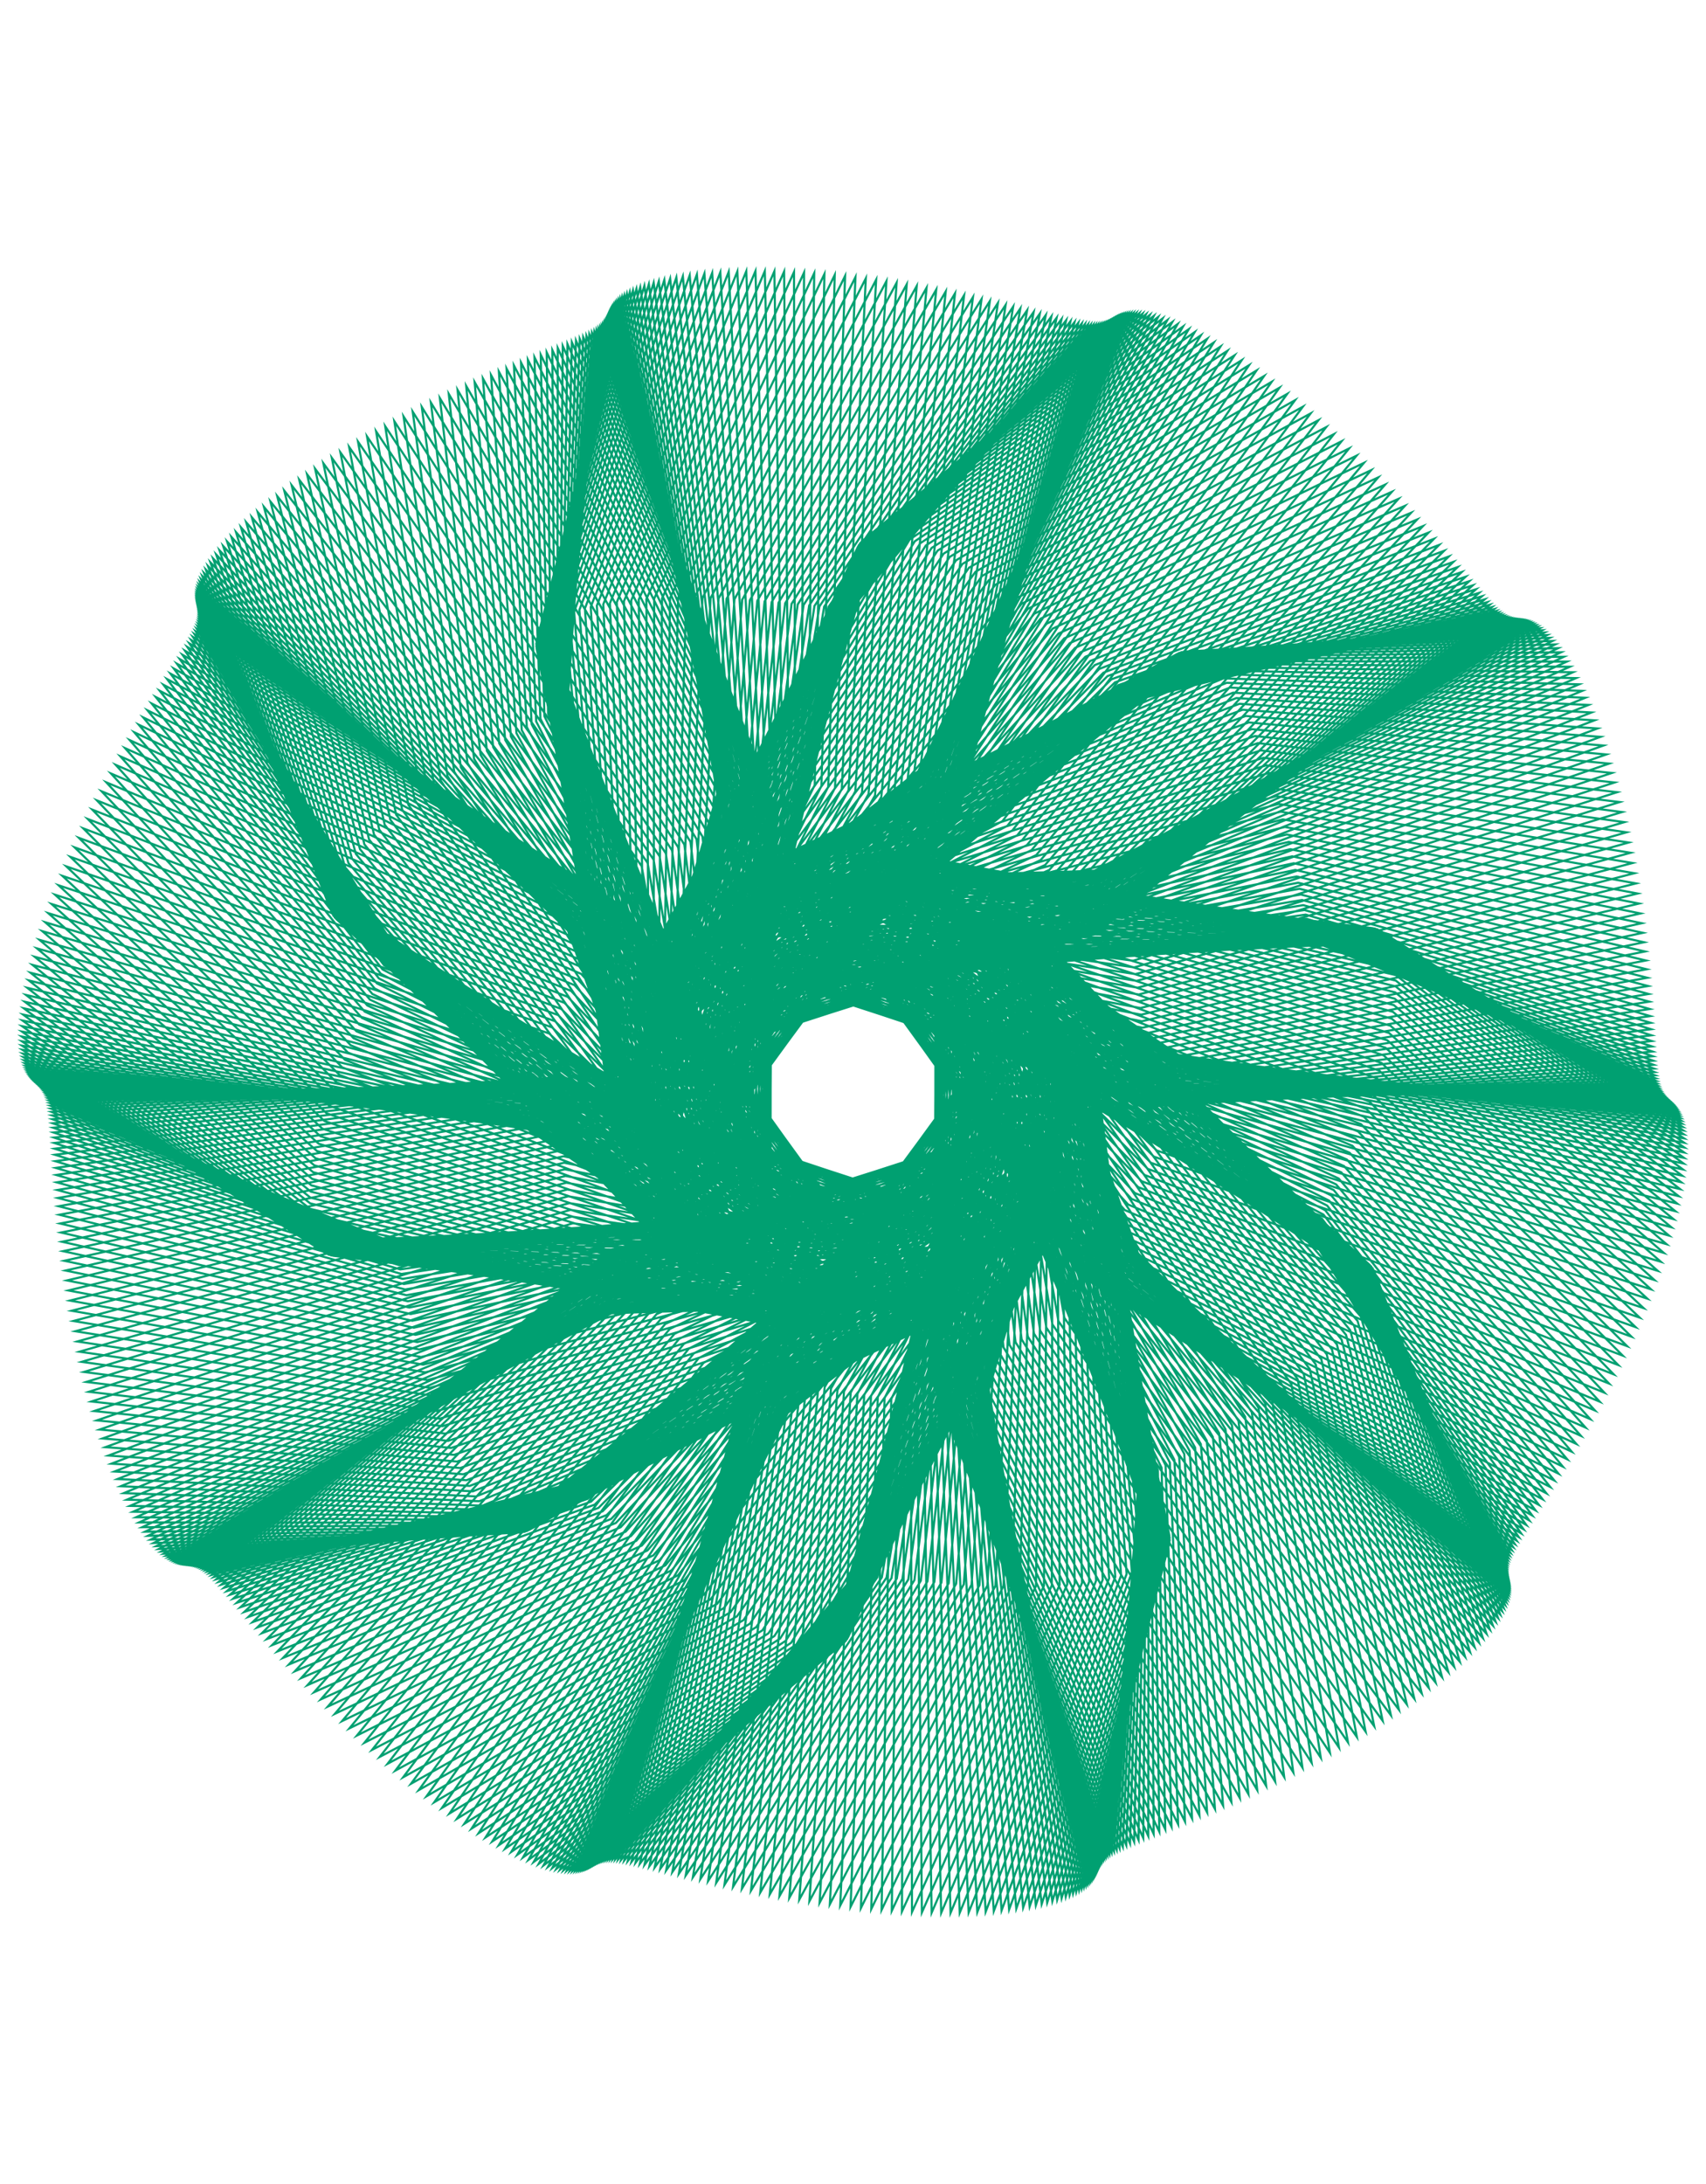 <svg version="1.1" xmlns="http://www.w3.org/2000/svg" xmlns:xlink="http://www.w3.org/1999/xlink" width="800" height="1024" viewBox="0 0 800 1024"><g><path fill="none" paint-order="fill stroke markers" d=" M 483.06 504.167 L 474.396 743.705 L 398.853 894.061 L 408.431 654.628 L 485.199 504.137 L 478.206 743.726 L 403.713 894.601 L 411.617 655.102 L 487.33 504.074 L 482.007 743.701 L 408.565 895.088 L 414.792 655.534 L 489.443 503.976 L 485.787 743.629 L 413.397 895.519 L 417.944 655.922 L 491.527 503.841 L 489.535 743.507 L 418.198 895.893 L 421.062 656.264 L 493.57 503.667 L 493.24 743.335 L 422.957 896.208 L 424.135 656.559 L 495.563 503.453 L 496.892 743.11 L 427.663 896.464 L 427.153 656.805 L 497.494 503.197 L 500.48 742.832 L 432.306 896.659 L 430.105 657.002 L 499.353 502.899 L 503.993 742.501 L 436.875 896.792 L 432.981 657.149 L 501.131 502.56 L 507.422 742.115 L 441.36 896.864 L 435.771 657.247 L 502.817 502.178 L 510.757 741.676 L 445.753 896.875 L 438.466 657.295 L 504.403 501.754 L 513.989 741.184 L 450.044 896.825 L 441.057 657.294 L 505.88 501.289 L 517.109 740.639 L 454.224 896.715 L 443.536 657.246 L 507.239 500.785 L 520.109 740.043 L 458.285 896.547 L 445.895 657.151 L 508.473 500.241 L 522.982 739.396 L 462.22 896.321 L 448.127 657.01 L 509.575 499.661 L 525.72 738.702 L 466.022 896.04 L 450.225 656.826 L 510.539 499.045 L 528.318 737.961 L 469.684 895.705 L 452.183 656.601 L 511.358 498.396 L 530.769 737.176 L 473.202 895.32 L 453.996 656.338 L 512.029 497.717 L 533.069 736.349 L 476.571 894.885 L 455.66 656.037 L 512.546 497.01 L 535.214 735.484 L 479.786 894.405 L 457.17 655.703 L 512.907 496.278 L 537.201 734.582 L 482.845 893.881 L 458.524 655.339 L 513.107 495.523 L 539.026 733.648 L 485.744 893.318 L 459.719 654.946 L 513.147 494.749 L 540.688 732.683 L 488.483 892.718 L 460.755 654.53 L 513.024 493.96 L 542.185 731.692 L 491.06 892.084 L 461.631 654.092 L 512.738 493.158 L 543.519 730.678 L 493.475 891.419 L 462.346 653.636 L 512.289 492.347 L 544.689 729.644 L 495.73 890.728 L 462.903 653.166 L 511.68 491.53 L 545.697 728.593 L 497.825 890.014 L 463.302 652.685 L 510.911 490.711 L 546.544 727.529 L 499.763 889.28 L 463.546 652.197 L 509.987 489.893 L 547.235 726.456 L 501.548 888.529 L 463.64 651.704 L 508.91 489.08 L 547.773 725.377 L 503.182 887.764 L 463.587 651.21 L 507.685 488.275 L 548.162 724.295 L 504.672 886.99 L 463.392 650.719 L 506.318 487.48 L 548.408 723.214 L 506.022 886.209 L 463.061 650.233 L 504.813 486.7 L 548.517 722.135 L 507.238 885.425 L 462.599 649.756 L 503.179 485.937 L 548.495 721.063 L 508.327 884.639 L 462.016 649.29 L 501.422 485.194 L 548.35 720 L 509.297 883.855 L 461.317 648.837 L 499.55 484.473 L 548.09 718.949 L 510.156 883.075 L 460.511 648.401 L 497.571 483.777 L 547.722 717.911 L 510.912 882.301 L 459.607 647.983 L 495.494 483.107 L 547.257 716.89 L 511.575 881.536 L 458.614 647.585 L 493.329 482.467 L 546.704 715.886 L 512.153 880.781 L 457.542 647.209 L 491.086 481.856 L 546.072 714.901 L 512.656 880.037 L 456.401 646.857 L 488.775 481.278 L 545.372 713.937 L 513.096 879.307 L 455.201 646.529 L 486.406 480.732 L 544.614 712.994 L 513.483 878.589 L 453.953 646.225 L 483.99 480.219 L 543.81 712.073 L 513.827 877.886 L 452.669 645.948 L 481.539 479.74 L 542.969 711.175 L 514.139 877.198 L 451.358 645.696 L 479.063 479.295 L 542.104 710.3 L 514.431 876.524 L 450.033 645.47 L 476.574 478.884 L 541.226 709.447 L 514.713 875.864 L 448.705 645.269 L 474.084 478.505 L 540.345 708.616 L 514.998 875.217 L 447.384 645.093 L 471.603 478.159 L 539.473 707.805 L 515.295 874.583 L 446.083 644.94 L 469.142 477.845 L 538.622 707.014 L 515.617 873.96 L 444.812 644.809 L 466.714 477.56 L 537.802 706.241 L 515.974 873.347 L 443.583 644.698 L 464.328 477.303 L 537.024 705.485 L 516.377 872.741 L 442.405 644.606 L 461.996 477.072 L 536.299 704.743 L 516.836 872.141 L 441.29 644.529 L 459.728 476.865 L 535.637 704.013 L 517.361 871.545 L 440.247 644.467 L 457.534 476.679 L 535.047 703.293 L 517.962 870.948 L 439.286 644.415 L 455.424 476.511 L 534.539 702.579 L 518.648 870.35 L 438.417 644.372 L 453.406 476.359 L 534.122 701.869 L 519.428 869.747 L 437.647 644.334 L 451.489 476.22 L 533.804 701.16 L 520.31 869.135 L 436.985 644.297 L 449.682 476.089 L 533.594 700.448 L 521.302 868.511 L 436.439 644.259 L 447.991 475.965 L 533.498 699.73 L 522.411 867.873 L 436.016 644.216 L 446.424 475.842 L 533.524 699.002 L 523.643 867.215 L 435.721 644.163 L 444.987 475.718 L 533.676 698.26 L 525.004 866.535 L 435.562 644.098 L 443.686 475.588 L 533.961 697.502 L 526.499 865.828 L 435.541 644.017 L 442.525 475.449 L 534.383 696.722 L 528.132 865.091 L 435.665 643.915 L 441.508 475.298 L 534.945 695.918 L 529.907 864.321 L 435.935 643.79 L 440.638 475.129 L 535.651 695.086 L 531.827 863.513 L 436.355 643.637 L 439.918 474.941 L 536.503 694.222 L 533.893 862.664 L 436.926 643.453 L 439.35 474.728 L 537.502 693.322 L 536.106 861.771 L 437.65 643.234 L 438.935 474.488 L 538.649 692.383 L 538.467 860.829 L 438.527 642.976 L 438.672 474.217 L 539.943 691.402 L 540.976 859.837 L 439.556 642.677 L 438.561 473.912 L 541.384 690.375 L 543.631 858.789 L 440.735 642.334 L 438.601 473.57 L 542.97 689.3 L 546.431 857.685 L 442.064 641.943 L 438.788 473.188 L 544.699 688.174 L 549.372 856.52 L 443.538 641.502 L 439.121 472.764 L 546.566 686.995 L 552.451 855.293 L 445.154 641.008 L 439.595 472.294 L 548.569 685.759 L 555.663 854.002 L 446.908 640.46 L 440.206 471.778 L 550.701 684.466 L 559.004 852.644 L 448.795 639.856 L 440.948 471.214 L 552.959 683.114 L 562.468 851.219 L 450.808 639.194 L 441.816 470.599 L 555.335 681.701 L 566.049 849.724 L 452.942 638.473 L 442.804 469.934 L 557.823 680.227 L 569.739 848.16 L 455.189 637.692 L 443.903 469.217 L 560.415 678.691 L 573.531 846.525 L 457.541 636.851 L 445.106 468.448 L 563.104 677.092 L 577.417 844.82 L 459.992 635.95 L 446.405 467.627 L 565.881 675.432 L 581.388 843.045 L 462.53 634.989 L 447.792 466.754 L 568.738 673.71 L 585.436 841.2 L 465.149 633.969 L 449.257 465.831 L 571.664 671.927 L 589.55 839.287 L 467.838 632.891 L 450.79 464.858 L 574.651 670.085 L 593.721 837.307 L 470.588 631.756 L 452.383 463.838 L 577.688 668.186 L 597.939 835.261 L 473.387 630.567 L 454.024 462.771 L 580.765 666.231 L 602.194 833.153 L 476.227 629.325 L 455.703 461.661 L 583.871 664.223 L 606.475 830.984 L 479.097 628.033 L 457.41 460.509 L 586.997 662.165 L 610.77 828.758 L 481.985 626.694 L 459.135 459.32 L 590.131 660.06 L 615.071 826.477 L 484.881 625.312 L 460.866 458.096 L 593.262 657.912 L 619.365 824.146 L 487.775 623.891 L 462.593 456.842 L 596.38 655.724 L 623.642 821.768 L 490.655 622.433 L 464.305 455.56 L 599.475 653.501 L 627.891 819.348 L 493.512 620.943 L 465.993 454.257 L 602.535 651.247 L 632.103 816.89 L 496.334 619.427 L 467.645 452.936 L 605.551 648.967 L 636.265 814.399 L 499.112 617.888 L 469.251 451.601 L 608.512 646.666 L 640.369 811.88 L 501.836 616.332 L 470.802 450.259 L 611.408 644.348 L 644.404 809.338 L 504.495 614.764 L 472.288 448.915 L 614.23 642.02 L 648.362 806.778 L 507.081 613.19 L 473.7 447.573 L 616.97 639.687 L 652.232 804.207 L 509.585 611.614 L 475.029 446.239 L 619.617 637.353 L 656.007 801.629 L 511.998 610.043 L 476.268 444.919 L 622.165 635.026 L 659.679 799.05 L 514.313 608.482 L 477.408 443.619 L 624.605 632.711 L 663.239 796.477 L 516.522 606.936 L 478.441 442.344 L 626.93 630.413 L 666.681 793.915 L 518.618 605.413 L 479.363 441.1 L 629.134 628.138 L 669.998 791.369 L 520.595 603.916 L 480.166 439.893 L 631.21 625.892 L 673.184 788.846 L 522.448 602.453 L 480.845 438.728 L 633.154 623.681 L 676.235 786.35 L 524.171 601.027 L 481.395 437.611 L 634.961 621.509 L 679.146 783.888 L 525.76 599.645 L 481.813 436.546 L 636.628 619.383 L 681.912 781.465 L 527.212 598.313 L 482.095 435.54 L 638.149 617.307 L 684.532 779.085 L 528.523 597.033 L 482.238 434.596 L 639.525 615.286 L 687.002 776.753 L 529.693 595.813 L 482.241 433.72 L 640.751 613.325 L 689.321 774.475 L 530.718 594.655 L 482.102 432.915 L 641.828 611.428 L 691.487 772.253 L 531.599 593.564 L 481.821 432.187 L 642.755 609.6 L 693.502 770.093 L 532.336 592.544 L 481.398 431.538 L 643.533 607.842 L 695.364 767.998 L 532.929 591.598 L 480.834 430.972 L 644.162 606.16 L 697.077 765.97 L 533.38 590.729 L 480.131 430.491 L 644.645 604.556 L 698.64 764.013 L 533.691 589.94 L 479.292 430.098 L 644.983 603.031 L 700.058 762.129 L 533.865 589.233 L 478.319 429.796 L 645.181 601.589 L 701.333 760.32 L 533.905 588.609 L 477.216 429.585 L 645.242 600.23 L 702.469 758.586 L 533.816 588.07 L 475.987 429.467 L 645.17 598.956 L 703.472 756.93 L 533.602 587.616 L 474.638 429.442 L 644.971 597.767 L 704.345 755.351 L 533.269 587.248 L 473.174 429.51 L 644.65 596.663 L 705.095 753.849 L 532.822 586.965 L 471.6 429.671 L 644.213 595.643 L 705.728 752.424 L 532.269 586.767 L 469.925 429.924 L 643.667 594.707 L 706.251 751.074 L 531.615 586.652 L 468.154 430.267 L 643.019 593.852 L 706.67 749.798 L 530.869 586.618 L 466.296 430.699 L 642.277 593.078 L 706.994 748.593 L 530.037 586.663 L 464.357 431.216 L 641.449 592.38 L 707.231 747.458 L 529.129 586.783 L 462.347 431.816 L 640.542 591.757 L 707.388 746.387 L 528.152 586.977 L 460.274 432.495 L 639.565 591.203 L 707.474 745.379 L 527.115 587.238 L 458.146 433.25 L 638.527 590.716 L 707.497 744.428 L 526.026 587.565 L 455.972 434.074 L 637.437 590.291 L 707.468 743.531 L 524.896 587.95 L 453.762 434.965 L 636.304 589.923 L 707.394 742.681 L 523.732 588.39 L 451.525 435.915 L 635.137 589.605 L 707.285 741.874 L 522.545 588.878 L 449.269 436.92 L 633.945 589.334 L 707.15 741.103 L 521.342 589.408 L 447.004 437.974 L 632.737 589.101 L 706.998 740.362 L 520.134 589.975 L 444.74 439.069 L 631.522 588.901 L 706.838 739.645 L 518.929 590.571 L 442.485 440.199 L 630.31 588.728 L 706.679 738.945 L 517.737 591.189 L 440.247 441.357 L 629.109 588.573 L 706.529 738.255 L 516.565 591.823 L 438.037 442.535 L 627.928 588.429 L 706.397 737.567 L 515.422 592.463 L 435.861 443.727 L 626.774 588.29 L 706.291 736.874 L 514.317 593.104 L 433.729 444.924 L 625.657 588.146 L 706.219 736.168 L 513.257 593.737 L 431.648 446.118 L 624.583 587.992 L 706.189 735.441 L 512.25 594.355 L 429.626 447.302 L 623.56 587.818 L 706.208 734.686 L 511.303 594.949 L 427.669 448.467 L 622.595 587.617 L 706.282 733.895 L 510.423 595.511 L 425.785 449.607 L 621.694 587.381 L 706.418 733.059 L 509.615 596.035 L 423.979 450.712 L 620.864 587.102 L 706.621 732.172 L 508.886 596.511 L 422.257 451.775 L 620.109 586.773 L 706.898 731.225 L 508.241 596.932 L 420.624 452.789 L 619.435 586.385 L 707.252 730.212 L 507.684 597.291 L 419.086 453.746 L 618.847 585.933 L 707.688 729.124 L 507.22 597.581 L 417.645 454.638 L 618.347 585.408 L 708.209 727.955 L 506.852 597.795 L 416.305 455.46 L 617.94 584.804 L 708.82 726.699 L 506.583 597.926 L 415.069 456.204 L 617.628 584.115 L 709.521 725.349 L 506.415 597.967 L 413.94 456.864 L 617.412 583.334 L 710.315 723.899 L 506.351 597.913 L 412.919 457.434 L 617.295 582.455 L 711.203 722.343 L 506.391 597.759 L 412.007 457.91 L 617.277 581.474 L 712.186 720.676 L 506.536 597.498 L 411.205 458.285 L 617.359 580.386 L 713.264 718.894 L 506.786 597.128 L 410.512 458.555 L 617.54 579.186 L 714.437 716.993 L 507.14 596.643 L 409.927 458.717 L 617.82 577.871 L 715.702 714.97 L 507.597 596.04 L 409.45 458.767 L 618.195 576.437 L 717.059 712.82 L 508.155 595.316 L 409.078 458.702 L 618.666 574.883 L 718.505 710.542 L 508.811 594.47 L 408.809 458.521 L 619.229 573.205 L 720.038 708.134 L 509.564 593.498 L 408.64 458.221 L 619.88 571.403 L 721.653 705.595 L 510.409 592.401 L 408.567 457.801 L 620.616 569.476 L 723.348 702.924 L 511.342 591.178 L 408.587 457.262 L 621.434 567.424 L 725.118 700.122 L 512.36 589.829 L 408.695 456.604 L 622.328 565.248 L 726.958 697.189 L 513.457 588.355 L 408.886 455.828 L 623.293 562.948 L 728.863 694.127 L 514.628 586.757 L 409.155 454.934 L 624.325 560.527 L 730.827 690.937 L 515.867 585.038 L 409.496 453.927 L 625.417 557.988 L 732.846 687.624 L 517.17 583.2 L 409.903 452.809 L 626.563 555.333 L 734.911 684.189 L 518.529 581.248 L 410.371 451.583 L 627.757 552.566 L 737.018 680.638 L 519.938 579.185 L 410.892 450.253 L 628.993 549.692 L 739.16 676.974 L 521.39 577.016 L 411.461 448.825 L 630.264 546.716 L 741.329 673.204 L 522.879 574.746 L 412.07 447.304 L 631.562 543.644 L 743.519 669.332 L 524.398 572.381 L 412.712 445.696 L 632.882 540.482 L 745.723 665.366 L 525.94 569.928 L 413.381 444.008 L 634.215 537.236 L 747.934 661.312 L 527.497 567.394 L 414.069 442.246 L 635.556 533.915 L 750.144 657.178 L 529.063 564.786 L 414.77 440.419 L 636.896 530.525 L 752.347 652.971 L 530.631 562.112 L 415.476 438.533 L 638.229 527.074 L 754.535 648.701 L 532.193 559.381 L 416.18 436.598 L 639.548 523.572 L 756.702 644.374 L 533.743 556.6 L 416.876 434.622 L 640.847 520.027 L 758.841 640.002 L 535.274 553.78 L 417.558 432.615 L 642.117 516.449 L 760.945 635.592 L 536.779 550.929 L 418.218 430.585 L 643.354 512.846 L 763.007 631.154 L 538.252 548.056 L 418.85 428.542 L 644.551 509.229 L 765.023 626.698 L 539.688 545.172 L 419.449 426.495 L 645.702 505.606 L 766.985 622.235 L 541.08 542.286 L 420.008 424.455 L 646.802 501.989 L 768.888 617.773 L 542.423 539.409 L 420.524 422.432 L 647.844 498.387 L 770.727 613.322 L 543.712 536.549 L 420.99 420.434 L 648.825 494.81 L 772.498 608.894 L 544.942 533.717 L 421.401 418.473 L 649.74 491.267 L 774.195 604.497 L 546.108 530.924 L 421.755 416.557 L 650.584 487.769 L 775.815 600.142 L 547.208 528.177 L 422.047 414.697 L 651.355 484.325 L 777.354 595.837 L 548.237 525.487 L 422.273 412.901 L 652.048 480.945 L 778.808 591.593 L 549.192 522.864 L 422.431 411.18 L 652.661 477.638 L 780.176 587.419 L 550.07 520.315 L 422.518 409.541 L 653.191 474.412 L 781.455 583.323 L 550.871 517.851 L 422.532 407.993 L 653.637 471.276 L 782.642 579.314 L 551.59 515.478 L 422.472 406.544 L 653.997 468.239 L 783.737 575.399 L 552.229 513.205 L 422.337 405.202 L 654.27 465.307 L 784.738 571.587 L 552.785 511.039 L 422.125 403.975 L 654.456 462.488 L 785.645 567.885 L 553.258 508.987 L 421.837 402.868 L 654.554 459.788 L 786.459 564.298 L 553.65 507.055 L 421.474 401.888 L 654.565 457.214 L 787.179 560.833 L 553.959 505.249 L 421.035 401.04 L 654.49 454.771 L 787.807 557.495 L 554.187 503.575 L 420.522 400.33 L 654.329 452.464 L 788.344 554.288 L 554.336 502.035 L 419.937 399.761 L 654.086 450.296 L 788.791 551.218 L 554.408 500.635 L 419.282 399.337 L 653.761 448.272 L 789.151 548.286 L 554.404 499.376 L 418.558 399.06 L 653.357 446.393 L 789.427 545.496 L 554.328 498.262 L 417.769 398.933 L 652.877 444.662 L 789.62 542.849 L 554.182 497.294 L 416.918 398.958 L 652.325 443.08 L 789.735 540.347 L 553.97 496.473 L 416.008 399.133 L 651.703 441.648 L 789.774 537.989 L 553.695 495.799 L 415.043 399.461 L 651.015 440.365 L 789.742 535.776 L 553.361 495.271 L 414.026 399.939 L 650.265 439.23 L 789.643 533.705 L 552.972 494.887 L 412.963 400.565 L 649.458 438.242 L 789.48 531.776 L 552.532 494.646 L 411.857 401.338 L 648.598 437.397 L 789.258 529.985 L 552.046 494.544 L 410.712 402.254 L 647.689 436.692 L 788.982 528.33 L 551.519 494.577 L 409.534 403.309 L 646.737 436.124 L 788.657 526.805 L 550.954 494.742 L 408.327 404.498 L 645.745 435.687 L 788.286 525.405 L 550.358 495.033 L 407.097 405.817 L 644.718 435.377 L 787.876 524.126 L 549.734 495.445 L 405.847 407.258 L 643.663 435.186 L 787.43 522.961 L 549.088 495.969 L 404.583 408.816 L 642.582 435.109 L 786.953 521.904 L 548.424 496.601 L 403.309 410.483 L 641.482 435.138 L 786.451 520.946 L 547.747 497.332 L 402.031 412.251 L 640.367 435.264 L 785.928 520.079 L 547.062 498.153 L 400.753 414.112 L 639.241 435.48 L 785.389 519.296 L 546.373 499.057 L 399.479 416.057 L 638.109 435.777 L 784.837 518.587 L 545.685 500.033 L 398.214 418.076 L 636.976 436.145 L 784.278 517.943 L 545.002 501.073 L 396.963 420.161 L 635.845 436.574 L 783.715 517.354 L 544.328 502.165 L 395.729 422.3 L 634.721 437.055 L 783.153 516.81 L 543.668 503.301 L 394.516 424.483 L 633.607 437.577 L 782.595 516.3 L 543.023 504.47 L 393.328 426.7 L 632.507 438.129 L 782.044 515.814 L 542.399 505.66 L 392.167 428.94 L 631.424 438.701 L 781.503 515.341 L 541.797 506.862 L 391.038 431.192 L 630.361 439.282 L 780.976 514.871 L 541.221 508.063 L 389.942 433.445 L 629.321 439.86 L 780.465 514.392 L 540.674 509.253 L 388.883 435.687 L 628.306 440.425 L 779.972 513.893 L 540.156 510.421 L 387.861 437.909 L 627.318 440.966 L 779.499 513.364 L 539.671 511.556 L 386.88 440.098 L 626.358 441.472 L 779.048 512.794 L 539.219 512.648 L 385.939 442.244 L 625.428 441.933 L 778.619 512.172 L 538.802 513.685 L 385.041 444.337 L 624.529 442.337 L 778.214 511.489 L 538.421 514.657 L 384.186 446.367 L 623.662 442.676 L 777.833 510.733 L 538.075 515.555 L 383.375 448.322 L 622.826 442.938 L 777.476 509.895 L 537.765 516.369 L 382.607 450.195 L 622.022 443.115 L 777.143 508.967 L 537.491 517.089 L 381.882 451.974 L 621.25 443.198 L 776.834 507.939 L 537.251 517.707 L 381.199 453.653 L 620.507 443.178 L 776.547 506.803 L 537.046 518.215 L 380.558 455.222 L 619.795 443.047 L 776.282 505.551 L 536.874 518.604 L 379.958 456.674 L 619.11 442.798 L 776.037 504.176 L 536.733 518.868 L 379.395 458.003 L 618.452 442.424 L 775.811 502.671 L 536.622 518.999 L 378.87 459.2 L 617.819 441.918 L 775.601 501.031 L 536.538 518.994 L 378.379 460.262 L 617.208 441.277 L 775.405 499.25 L 536.48 518.845 L 377.92 461.182 L 616.617 440.493 L 775.221 497.324 L 536.444 518.549 L 377.492 461.957 L 616.044 439.565 L 775.046 495.249 L 536.428 518.103 L 377.09 462.583 L 615.485 438.488 L 774.877 493.022 L 536.43 517.502 L 376.712 463.058 L 614.938 437.26 L 774.711 490.641 L 536.445 516.746 L 376.356 463.379 L 614.399 435.879 L 774.545 488.104 L 536.471 515.833 L 376.017 463.545 L 613.866 434.345 L 774.376 485.411 L 536.505 514.762 L 375.692 463.556 L 613.335 432.657 L 774.201 482.562 L 536.543 513.534 L 375.379 463.413 L 612.803 430.816 L 774.015 479.558 L 536.581 512.149 L 375.074 463.117 L 612.266 428.824 L 773.817 476.402 L 536.618 510.611 L 374.773 462.669 L 611.721 426.684 L 773.601 473.094 L 536.648 508.921 L 374.473 462.073 L 611.165 424.397 L 773.366 469.64 L 536.669 507.084 L 374.171 461.333 L 610.595 421.97 L 773.107 466.043 L 536.677 505.103 L 373.864 460.452 L 610.006 419.405 L 772.822 462.308 L 536.669 502.984 L 373.548 459.437 L 609.397 416.708 L 772.507 458.441 L 536.643 500.732 L 373.22 458.292 L 608.764 413.887 L 772.159 454.448 L 536.595 498.353 L 372.878 457.025 L 608.104 410.946 L 771.776 450.336 L 536.522 495.856 L 372.518 455.643 L 607.414 407.895 L 771.356 446.114 L 536.422 493.247 L 372.139 454.154 L 606.693 404.741 L 770.894 441.788 L 536.293 490.536 L 371.737 452.566 L 605.938 401.492 L 770.391 437.369 L 536.132 487.73 L 371.312 450.887 L 605.147 398.158 L 769.842 432.865 L 535.937 484.839 L 370.861 449.128 L 604.318 394.748 L 769.248 428.286 L 535.708 481.874 L 370.382 447.298 L 603.45 391.273 L 768.606 423.642 L 535.442 478.843 L 369.875 445.408 L 602.542 387.743 L 767.916 418.944 L 535.138 475.759 L 369.337 443.468 L 601.592 384.168 L 767.176 414.203 L 534.796 472.631 L 368.77 441.488 L 600.601 380.559 L 766.386 409.429 L 534.416 469.47 L 368.172 439.48 L 599.567 376.928 L 765.546 404.634 L 533.996 466.289 L 367.543 437.456 L 598.492 373.286 L 764.656 399.83 L 533.538 463.097 L 366.884 435.426 L 597.375 369.644 L 763.716 395.027 L 533.042 459.907 L 366.194 433.401 L 596.217 366.014 L 762.728 390.238 L 532.508 456.73 L 365.476 431.394 L 595.019 362.407 L 761.691 385.474 L 531.938 453.577 L 364.73 429.414 L 593.782 358.835 L 760.608 380.745 L 531.333 450.46 L 363.957 427.474 L 592.509 355.308 L 759.48 376.063 L 530.695 447.389 L 363.16 425.585 L 591.2 351.837 L 758.31 371.44 L 530.026 444.375 L 362.34 423.756 L 589.857 348.433 L 757.099 366.885 L 529.327 441.429 L 361.5 421.998 L 588.485 345.107 L 755.849 362.41 L 528.602 438.561 L 360.643 420.322 L 587.084 341.868 L 754.564 358.023 L 527.854 435.78 L 359.77 418.736 L 585.658 338.726 L 753.246 353.734 L 527.084 433.096 L 358.886 417.25 L 584.209 335.69 L 751.899 349.553 L 526.297 430.518 L 357.993 415.873 L 582.742 332.769 L 750.526 345.488 L 525.496 428.054 L 357.095 414.612 L 581.26 329.97 L 749.13 341.547 L 524.683 425.711 L 356.195 413.476 L 579.766 327.301 L 747.715 337.737 L 523.864 423.497 L 355.297 412.47 L 578.263 324.768 L 746.284 334.064 L 523.041 421.418 L 354.404 411.601 L 576.757 322.379 L 744.842 330.535 L 522.218 419.479 L 353.521 410.875 L 575.249 320.137 L 743.392 327.155 L 521.399 417.687 L 352.651 410.296 L 573.745 318.048 L 741.938 323.928 L 520.587 416.044 L 351.797 409.868 L 572.248 316.116 L 740.484 320.858 L 519.788 414.555 L 350.965 409.594 L 570.762 314.343 L 739.033 317.949 L 519.004 413.221 L 350.157 409.478 L 569.291 312.733 L 737.59 315.202 L 518.238 412.046 L 349.377 409.52 L 567.838 311.286 L 736.158 312.618 L 517.496 411.031 L 348.629 409.722 L 566.407 310.003 L 734.741 310.199 L 516.779 410.174 L 347.917 410.083 L 565.002 308.885 L 733.342 307.944 L 516.092 409.477 L 347.242 410.603 L 563.625 307.93 L 731.964 305.853 L 515.438 408.937 L 346.609 411.28 L 562.28 307.137 L 730.61 303.922 L 514.819 408.553 L 346.021 412.112 L 560.969 306.503 L 729.283 302.15 L 514.238 408.322 L 345.48 413.096 L 559.696 306.026 L 727.986 300.534 L 513.698 408.241 L 344.987 414.228 L 558.462 305.7 L 726.72 299.069 L 513.2 408.304 L 344.547 415.503 L 557.269 305.522 L 725.488 297.75 L 512.747 408.507 L 344.159 416.917 L 556.12 305.486 L 724.292 296.573 L 512.341 408.844 L 343.826 418.463 L 555.015 305.587 L 723.132 295.53 L 511.981 409.309 L 343.549 420.135 L 553.956 305.817 L 722.01 294.616 L 511.669 409.895 L 343.328 421.925 L 552.943 306.169 L 720.926 293.823 L 511.406 410.595 L 343.165 423.826 L 551.977 306.635 L 719.88 293.142 L 511.192 411.399 L 343.058 425.829 L 551.058 307.208 L 718.873 292.567 L 511.026 412.301 L 343.007 427.926 L 550.184 307.878 L 717.904 292.087 L 510.908 413.29 L 343.012 430.108 L 549.356 308.636 L 716.971 291.693 L 510.837 414.357 L 343.072 432.365 L 548.573 309.472 L 716.074 291.377 L 510.81 415.493 L 343.185 434.687 L 547.831 310.377 L 715.212 291.127 L 510.828 416.687 L 343.349 437.064 L 547.131 311.341 L 714.381 290.935 L 510.886 417.929 L 343.561 439.486 L 546.468 312.353 L 713.579 290.789 L 510.984 419.21 L 343.82 441.941 L 545.842 313.403 L 712.804 290.679 L 511.117 420.517 L 344.122 444.421 L 545.247 314.48 L 712.053 290.595 L 511.282 421.841 L 344.464 446.913 L 544.682 315.573 L 711.322 290.526 L 511.477 423.171 L 344.842 449.407 L 544.142 316.672 L 710.607 290.461 L 511.696 424.497 L 345.252 451.893 L 543.624 317.766 L 709.904 290.39 L 511.936 425.807 L 345.689 454.359 L 543.122 318.846 L 709.209 290.303 L 512.193 427.092 L 346.15 456.796 L 542.633 319.9 L 708.517 290.19 L 512.461 428.341 L 346.63 459.194 L 542.151 320.918 L 707.823 290.04 L 512.735 429.544 L 347.122 461.542 L 541.672 321.892 L 707.123 289.844 L 513.011 430.693 L 347.623 463.831 L 541.191 322.811 L 706.41 289.593 L 513.284 431.777 L 348.127 466.052 L 540.701 323.667 L 705.681 289.278 L 513.546 432.788 L 348.628 468.197 L 540.199 324.45 L 704.928 288.89 L 513.794 433.718 L 349.121 470.256 L 539.677 325.154 L 704.147 288.423 L 514.022 434.558 L 349.6 472.222 L 539.13 325.77 L 703.332 287.867 L 514.224 435.302 L 350.06 474.088 L 538.554 326.291 L 702.478 287.217 L 514.393 435.943 L 350.495 475.847 L 537.942 326.711 L 701.578 286.466 L 514.526 436.474 L 350.898 477.493 L 537.288 327.024 L 700.628 285.609 L 514.615 436.89 L 351.266 479.021 L 536.588 327.225 L 699.622 284.641 L 514.656 437.186 L 351.592 480.426 L 535.836 327.309 L 698.554 283.557 L 514.644 437.358 L 351.87 481.704 L 535.026 327.272 L 697.42 282.353 L 514.573 437.403 L 352.097 482.851 L 534.155 327.112 L 696.215 281.028 L 514.438 437.317 L 352.267 483.866 L 533.216 326.826 L 694.934 279.578 L 514.235 437.099 L 352.376 484.745 L 532.207 326.411 L 693.572 278.002 L 513.96 436.746 L 352.419 485.487 L 531.121 325.869 L 692.127 276.299 L 513.608 436.26 L 352.392 486.093 L 529.957 325.197 L 690.593 274.47 L 513.176 435.639 L 352.292 486.563 L 528.71 324.396 L 688.968 272.516 L 512.66 434.885 L 352.116 486.896 L 527.377 323.468 L 687.248 270.436 L 512.058 433.999 L 351.86 487.096 L 525.955 322.415 L 685.432 268.235 L 511.367 432.983 L 351.523 487.164 L 524.442 321.238 L 683.516 265.913 L 510.585 431.84 L 351.101 487.104 L 522.837 319.943 L 681.5 263.476 L 509.71 430.575 L 350.595 486.918 L 521.139 318.531 L 679.381 260.927 L 508.741 429.19 L 350.002 486.612 L 519.345 317.008 L 677.161 258.271 L 507.678 427.691 L 349.323 486.191 L 517.456 315.379 L 674.837 255.513 L 506.52 426.084 L 348.556 485.659 L 515.472 313.65 L 672.411 252.659 L 505.268 424.373 L 347.704 485.024 L 513.395 311.827 L 669.883 249.716 L 503.923 422.567 L 346.766 484.29 L 511.224 309.916 L 667.255 246.69 L 502.486 420.671 L 345.744 483.467 L 508.961 307.926 L 664.528 243.588 L 500.959 418.694 L 344.641 482.56 L 506.61 305.862 L 661.706 240.42 L 499.345 416.642 L 343.459 481.578 L 504.173 303.734 L 658.79 237.191 L 497.647 414.524 L 342.2 480.529 L 501.652 301.55 L 655.785 233.912 L 495.867 412.349 L 340.87 479.421 L 499.053 299.318 L 652.694 230.59 L 494.011 410.125 L 339.471 478.263 L 496.378 297.046 L 649.522 227.235 L 492.082 407.86 L 338.008 477.064 L 493.633 294.745 L 646.273 223.855 L 490.086 405.565 L 336.486 475.833 L 490.823 292.423 L 642.953 220.46 L 488.027 403.248 L 334.911 474.579 L 487.953 290.089 L 639.568 217.06 L 485.912 400.918 L 333.289 473.311 L 485.03 287.752 L 636.123 213.662 L 483.746 398.585 L 331.625 472.039 L 482.06 285.422 L 632.625 210.277 L 481.537 396.258 L 329.926 470.77 L 479.049 283.107 L 629.081 206.913 L 479.29 393.945 L 328.199 469.515 L 476.005 280.818 L 625.498 203.58 L 477.014 391.656 L 326.451 468.283 L 472.935 278.562 L 621.883 200.287 L 474.715 389.4 L 324.69 467.081 L 469.845 276.348 L 618.244 197.041 L 472.4 387.184 L 322.923 465.918 L 466.745 274.184 L 614.588 193.852 L 470.078 385.017 L 321.158 464.803 L 463.641 272.079 L 610.924 190.728 L 467.757 382.908 L 319.402 463.742 L 460.542 270.041 L 607.26 187.675 L 465.444 380.863 L 317.664 462.745 L 457.456 268.076 L 603.603 184.703 L 463.147 378.89 L 315.951 461.816 L 454.39 266.192 L 599.961 181.816 L 460.875 376.996 L 314.272 460.964 L 451.353 264.395 L 596.343 179.022 L 458.635 375.186 L 312.634 460.194 L 448.352 262.692 L 592.756 176.327 L 456.435 373.467 L 311.046 459.512 L 445.396 261.087 L 589.209 173.737 L 454.283 371.844 L 309.514 458.923 L 442.492 259.586 L 585.708 171.255 L 452.186 370.321 L 308.046 458.431 L 439.648 258.192 L 582.262 168.887 L 450.152 368.904 L 306.65 458.04 L 436.87 256.911 L 578.878 166.636 L 448.187 367.594 L 305.332 457.754 L 434.166 255.746 L 575.561 164.506 L 446.299 366.396 L 304.099 457.576 L 431.542 254.698 L 572.32 162.499 L 444.494 365.311 L 302.957 457.508 L 429.005 253.771 L 569.161 160.616 L 442.778 364.343 L 301.913 457.551 L 426.561 252.965 L 566.088 158.861 L 441.156 363.49 L 300.971 457.706 L 424.214 252.281 L 563.107 157.232 L 439.633 362.756 L 300.137 457.974 L 421.97 251.721 L 560.223 155.731 L 438.215 362.138 L 299.415 458.355 L 419.833 251.283 L 557.441 154.356 L 436.906 361.637 L 298.809 458.847 L 417.807 250.966 L 554.764 153.108 L 435.708 361.252 L 298.323 459.45 L 415.896 250.769 L 552.196 151.984 L 434.625 360.98 L 297.958 460.161 L 414.101 250.691 L 549.738 150.982 L 433.659 360.82 L 297.718 460.978 L 412.426 250.728 L 547.394 150.1 L 432.813 360.768 L 297.604 461.898 L 410.872 250.877 L 545.164 149.334 L 432.086 360.821 L 297.617 462.917 L 409.439 251.134 L 543.049 148.68 L 431.481 360.975 L 297.758 464.031 L 408.128 251.496 L 541.049 148.135 L 430.995 361.227 L 298.025 465.236 L 406.938 251.958 L 539.164 147.694 L 430.63 361.57 L 298.418 466.527 L 405.869 252.515 L 537.393 147.351 L 430.383 362.001 L 298.936 467.899 L 404.918 253.162 L 535.733 147.102 L 430.252 362.513 L 299.575 469.345 L 404.083 253.892 L 534.182 146.94 L 430.234 363.101 L 300.333 470.86 L 403.362 254.701 L 532.736 146.86 L 430.327 363.758 L 301.207 472.438 L 402.749 255.581 L 531.393 146.856 L 430.525 364.478 L 302.192 474.072 L 402.242 256.526 L 530.147 146.92 L 430.825 365.255 L 303.283 475.756 L 401.834 257.53 L 528.994 147.046 L 431.22 366.082 L 304.474 477.482 L 401.522 258.585 L 527.928 147.227 L 431.706 366.952 L 305.761 479.245 L 401.297 259.685 L 526.942 147.457 L 432.276 367.857 L 307.136 481.035 L 401.155 260.823 L 526.031 147.728 L 432.922 368.791 L 308.592 482.848 L 401.087 261.991 L 525.186 148.034 L 433.638 369.747 L 310.122 484.674 L 401.087 263.182 L 524.401 148.366 L 434.416 370.718 L 311.717 486.508 L 401.146 264.39 L 523.666 148.719 L 435.247 371.696 L 313.37 488.343 L 401.256 265.608 L 522.975 149.086 L 436.123 372.676 L 315.072 490.171 L 401.408 266.828 L 522.318 149.46 L 437.035 373.65 L 316.813 491.987 L 401.593 268.045 L 521.685 149.833 L 437.974 374.612 L 318.585 493.782 L 401.802 269.252 L 521.069 150.201 L 438.931 375.555 L 320.377 495.552 L 402.026 270.442 L 520.459 150.557 L 439.895 376.474 L 322.181 497.291 L 402.255 271.61 L 519.845 150.895 L 440.858 377.362 L 323.987 498.991 L 402.479 272.75 L 519.219 151.21 L 441.809 378.215 L 325.784 500.649 L 402.688 273.857 L 518.569 151.496 L 442.739 379.028 L 327.563 502.259 L 402.873 274.926 L 517.887 151.75 L 443.637 379.795 L 329.314 503.817 L 403.023 275.953 L 517.164 151.965 L 444.494 380.512 L 331.027 505.318 L 403.13 276.933 L 516.388 152.139 L 445.302 381.175 L 332.692 506.758 L 403.184 277.862 L 515.551 152.268 L 446.049 381.782 L 334.302 508.134 L 403.175 278.738 L 514.645 152.349 L 446.727 382.328 L 335.845 509.443 L 403.095 279.558 L 513.659 152.379 L 447.327 382.811 L 337.314 510.682 L 402.935 280.318 L 512.586 152.355 L 447.841 383.23 L 338.699 511.85 L 402.687 281.018 L 511.416 152.276 L 448.26 383.582 L 339.993 512.945 L 402.342 281.655 L 510.144 152.142 L 448.577 383.866 L 341.189 513.965 L 401.894 282.229 L 508.761 151.949 L 448.784 384.081 L 342.278 514.91 L 401.335 282.739 L 507.26 151.7 L 448.875 384.228 L 343.255 515.78 L 400.658 283.186 L 505.635 151.393 L 448.844 384.305 L 344.113 516.575 L 399.859 283.568 L 503.881 151.029 L 448.685 384.315 L 344.846 517.295 L 398.931 283.888 L 501.992 150.609 L 448.392 384.258 L 345.451 517.943 L 397.871 284.147 L 499.964 150.134 L 447.963 384.135 L 345.922 518.518 L 396.674 284.345 L 497.794 149.606 L 447.392 383.948 L 346.257 519.024 L 395.337 284.486 L 495.478 149.028 L 446.677 383.7 L 346.452 519.463 L 393.857 284.572 L 493.014 148.402 L 445.817 383.393 L 346.505 519.836 L 392.234 284.604 L 490.401 147.731 L 444.809 383.03 L 346.416 520.148 L 390.464 284.588 L 487.637 147.017 L 443.653 382.614 L 346.183 520.402 L 388.549 284.525 L 484.723 146.265 L 442.348 382.15 L 345.807 520.6 L 386.489 284.42 L 481.66 145.479 L 440.896 381.64 L 345.288 520.748 L 384.285 284.277 L 478.448 144.662 L 439.299 381.089 L 344.628 520.849 L 381.939 284.099 L 475.09 143.818 L 437.558 380.501 L 343.831 520.907 L 379.453 283.892 L 471.589 142.953 L 435.676 379.881 L 342.899 520.928 L 376.832 283.659 L 467.948 142.07 L 433.658 379.234 L 341.835 520.915 L 374.079 283.405 L 464.173 141.174 L 431.508 378.563 L 340.645 520.873 L 371.2 283.135 L 460.268 140.271 L 429.231 377.874 L 339.335 520.807 L 368.2 282.855 L 456.24 139.365 L 426.834 377.171 L 337.909 520.722 L 365.085 282.567 L 452.094 138.46 L 424.322 376.46 L 336.376 520.622 L 361.862 282.278 L 447.837 137.562 L 421.703 375.745 L 334.741 520.513 L 358.539 281.993 L 443.478 136.675 L 418.985 375.031 L 333.013 520.399 L 355.124 281.715 L 439.025 135.805 L 416.176 374.323 L 331.201 520.285 L 351.625 281.449 L 434.487 134.955 L 413.284 373.625 L 329.313 520.174 L 348.051 281.201 L 429.872 134.13 L 410.32 372.941 L 327.358 520.073 L 344.413 280.974 L 425.191 133.335 L 407.293 372.277 L 325.347 519.984 L 340.72 280.772 L 420.453 132.574 L 404.212 371.635 L 323.289 519.912 L 336.981 280.6 L 415.669 131.85 L 401.089 371.021 L 321.194 519.861 L 333.209 280.461 L 410.849 131.167 L 397.933 370.436 L 319.075 519.833 L 329.413 280.358 L 406.005 130.529 L 394.756 369.886 L 316.94 519.833 L 325.604 280.295 L 401.147 129.939 L 391.569 369.372 L 314.801 519.863 L 321.794 280.274 L 396.287 129.399 L 388.383 368.898 L 312.67 519.926 L 317.993 280.299 L 391.435 128.912 L 385.208 368.466 L 310.557 520.024 L 314.213 280.371 L 386.603 128.481 L 382.056 368.078 L 308.473 520.159 L 310.465 280.493 L 381.802 128.107 L 378.938 367.736 L 306.43 520.333 L 306.76 280.665 L 377.043 127.792 L 375.865 367.441 L 304.437 520.547 L 303.108 280.89 L 372.337 127.536 L 372.847 367.195 L 302.506 520.803 L 299.52 281.168 L 367.694 127.341 L 369.895 366.998 L 300.647 521.101 L 296.007 281.499 L 363.125 127.208 L 367.019 366.851 L 298.869 521.44 L 292.578 281.885 L 358.64 127.136 L 364.229 366.753 L 297.183 521.822 L 289.243 282.324 L 354.247 127.125 L 361.534 366.705 L 295.597 522.246 L 286.011 282.816 L 349.956 127.175 L 358.943 366.706 L 294.12 522.711 L 282.891 283.361 L 345.776 127.285 L 356.464 366.754 L 292.761 523.215 L 279.891 283.957 L 341.715 127.453 L 354.105 366.849 L 291.527 523.759 L 277.018 284.604 L 337.78 127.679 L 351.873 366.99 L 290.425 524.339 L 274.28 285.298 L 333.978 127.96 L 349.775 367.174 L 289.461 524.955 L 271.682 286.039 L 330.316 128.295 L 347.817 367.399 L 288.642 525.604 L 269.231 286.824 L 326.798 128.68 L 346.004 367.662 L 287.971 526.283 L 266.931 287.651 L 323.429 129.115 L 344.34 367.963 L 287.454 526.99 L 264.786 288.516 L 320.214 129.595 L 342.83 368.297 L 287.093 527.722 L 262.799 289.418 L 317.155 130.119 L 341.476 368.661 L 286.893 528.477 L 260.974 290.352 L 314.256 130.682 L 340.281 369.054 L 286.853 529.251 L 259.312 291.317 L 311.517 131.282 L 339.245 369.47 L 286.976 530.04 L 257.815 292.308 L 308.94 131.916 L 338.369 369.908 L 287.262 530.842 L 256.481 293.322 L 306.525 132.581 L 337.654 370.364 L 287.711 531.653 L 255.311 294.356 L 304.27 133.272 L 337.097 370.834 L 288.32 532.47 L 254.303 295.407 L 302.175 133.986 L 336.698 371.315 L 289.089 533.289 L 253.456 296.471 L 300.237 134.72 L 336.454 371.803 L 290.013 534.107 L 252.765 297.544 L 298.452 135.471 L 336.36 372.296 L 291.09 534.92 L 252.227 298.623 L 296.818 136.236 L 336.413 372.79 L 292.315 535.725 L 251.838 299.705 L 295.328 137.01 L 336.608 373.281 L 293.682 536.52 L 251.592 300.786 L 293.978 137.791 L 336.939 373.767 L 295.187 537.3 L 251.483 301.865 L 292.762 138.575 L 337.401 374.244 L 296.821 538.063 L 251.505 302.937 L 291.673 139.361 L 337.984 374.71 L 298.578 538.806 L 251.65 304 L 290.703 140.145 L 338.683 375.163 L 300.45 539.527 L 251.91 305.051 L 289.844 140.925 L 339.489 375.599 L 302.429 540.223 L 252.278 306.089 L 289.088 141.699 L 340.393 376.017 L 304.506 540.893 L 252.743 307.11 L 288.425 142.464 L 341.386 376.415 L 306.671 541.533 L 253.296 308.114 L 287.847 143.219 L 342.458 376.791 L 308.914 542.144 L 253.928 309.099 L 287.344 143.963 L 343.599 377.143 L 311.225 542.722 L 254.628 310.063 L 286.904 144.693 L 344.799 377.471 L 313.594 543.268 L 255.386 311.006 L 286.517 145.411 L 346.047 377.775 L 316.01 543.781 L 256.19 311.927 L 286.173 146.114 L 347.331 378.052 L 318.461 544.26 L 257.031 312.825 L 285.861 146.802 L 348.642 378.304 L 320.937 544.705 L 257.896 313.7 L 285.569 147.476 L 349.967 378.53 L 323.426 545.116 L 258.774 314.553 L 285.287 148.136 L 351.295 378.731 L 325.916 545.495 L 259.655 315.384 L 285.002 148.783 L 352.616 378.907 L 328.397 545.841 L 260.527 316.195 L 284.705 149.417 L 353.917 379.06 L 330.858 546.155 L 261.378 316.986 L 284.383 150.04 L 355.188 379.191 L 333.286 546.44 L 262.198 317.759 L 284.026 150.653 L 356.417 379.302 L 335.672 546.697 L 262.976 318.515 L 283.623 151.259 L 357.595 379.394 L 338.004 546.928 L 263.701 319.257 L 283.164 151.859 L 358.71 379.471 L 340.272 547.135 L 264.363 319.987 L 282.639 152.455 L 359.753 379.533 L 342.466 547.321 L 264.953 320.707 L 282.038 153.052 L 360.714 379.585 L 344.576 547.489 L 265.461 321.421 L 281.352 153.65 L 361.583 379.628 L 346.594 547.641 L 265.878 322.131 L 280.572 154.253 L 362.353 379.666 L 348.511 547.78 L 266.196 322.84 L 279.69 154.865 L 363.015 379.703 L 350.318 547.911 L 266.406 323.552 L 278.698 155.489 L 363.561 379.741 L 352.009 548.035 L 266.502 324.27 L 277.589 156.127 L 363.984 379.784 L 353.576 548.158 L 266.476 324.998 L 276.357 156.785 L 364.279 379.837 L 355.013 548.282 L 266.324 325.74 L 274.996 157.465 L 364.438 379.902 L 356.314 548.412 L 266.039 326.498 L 273.501 158.172 L 364.459 379.983 L 357.475 548.551 L 265.617 327.278 L 271.868 158.909 L 364.335 380.085 L 358.492 548.702 L 265.055 328.082 L 270.093 159.679 L 364.065 380.21 L 359.362 548.871 L 264.349 328.914 L 268.173 160.487 L 363.645 380.363 L 360.082 549.059 L 263.497 329.778 L 266.107 161.336 L 363.074 380.547 L 360.65 549.272 L 262.498 330.678 L 263.894 162.229 L 362.35 380.766 L 361.065 549.512 L 261.351 331.617 L 261.533 163.171 L 361.473 381.024 L 361.328 549.783 L 260.057 332.598 L 259.024 164.163 L 360.444 381.323 L 361.439 550.088 L 258.616 333.625 L 256.369 165.211 L 359.265 381.666 L 361.399 550.43 L 257.03 334.7 L 253.569 166.315 L 357.936 382.057 L 361.212 550.812 L 255.301 335.826 L 250.628 167.48 L 356.462 382.498 L 360.879 551.236 L 253.434 337.005 L 247.549 168.707 L 354.846 382.992 L 360.405 551.706 L 251.431 338.241 L 244.337 169.998 L 353.092 383.54 L 359.794 552.222 L 249.299 339.534 L 240.996 171.356 L 351.205 384.144 L 359.052 552.786 L 247.041 340.886 L 237.532 172.781 L 349.192 384.806 L 358.184 553.401 L 244.665 342.299 L 233.951 174.276 L 347.058 385.527 L 357.196 554.066 L 242.177 343.773 L 230.261 175.84 L 344.811 386.308 L 356.097 554.783 L 239.585 345.309 L 226.469 177.475 L 342.459 387.149 L 354.894 555.552 L 236.896 346.908 L 222.583 179.18 L 340.008 388.05 L 353.595 556.373 L 234.119 348.568 L 218.612 180.955 L 337.47 389.011 L 352.208 557.246 L 231.262 350.29 L 214.564 182.8 L 334.851 390.031 L 350.743 558.169 L 228.336 352.073 L 210.45 184.713 L 332.162 391.109 L 349.21 559.142 L 225.349 353.915 L 206.279 186.693 L 329.412 392.244 L 347.617 560.162 L 222.312 355.814 L 202.061 188.739 L 326.613 393.433 L 345.976 561.229 L 219.235 357.769 L 197.806 190.847 L 323.773 394.675 L 344.297 562.339 L 216.129 359.777 L 193.525 193.016 L 320.903 395.967 L 342.59 563.491 L 213.003 361.835 L 189.23 195.242 L 318.015 397.306 L 340.865 564.68 L 209.869 363.94 L 184.929 197.523 L 315.119 398.688 L 339.134 565.904 L 206.738 366.088 L 180.635 199.854 L 312.225 400.109 L 337.407 567.158 L 203.62 368.276 L 176.358 202.232 L 309.345 401.567 L 335.695 568.44 L 200.525 370.499 L 172.109 204.652 L 306.488 403.057 L 334.007 569.743 L 197.465 372.753 L 167.897 207.11 L 303.666 404.573 L 332.355 571.064 L 194.449 375.033 L 163.735 209.601 L 300.888 406.112 L 330.749 572.399 L 191.488 377.334 L 159.631 212.12 L 298.164 407.668 L 329.198 573.741 L 188.592 379.652 L 155.596 214.662 L 295.505 409.236 L 327.712 575.085 L 185.77 381.98 L 151.638 217.222 L 292.919 410.81 L 326.3 576.427 L 183.03 384.313 L 147.768 219.793 L 290.415 412.386 L 324.971 577.761 L 180.383 386.647 L 143.993 222.371 L 288.002 413.957 L 323.732 579.081 L 177.835 388.974 L 140.321 224.95 L 285.687 415.518 L 322.592 580.381 L 175.395 391.289 L 136.761 227.523 L 283.478 417.064 L 321.559 581.656 L 173.07 393.587 L 133.319 230.085 L 281.382 418.587 L 320.637 582.9 L 170.866 395.862 L 130.002 232.631 L 279.405 420.084 L 319.834 584.107 L 168.79 398.108 L 126.816 235.154 L 277.552 421.547 L 319.155 585.272 L 166.846 400.319 L 123.765 237.65 L 275.829 422.973 L 318.605 586.389 L 165.039 402.491 L 120.854 240.112 L 274.24 424.355 L 318.187 587.454 L 163.372 404.617 L 118.088 242.535 L 272.788 425.687 L 317.905 588.46 L 161.851 406.693 L 115.468 244.915 L 271.477 426.967 L 317.762 589.404 L 160.475 408.714 L 112.998 247.247 L 270.307 428.187 L 317.759 590.28 L 159.249 410.675 L 110.679 249.525 L 269.282 429.345 L 317.898 591.085 L 158.172 412.572 L 108.513 251.747 L 268.401 430.436 L 318.179 591.813 L 157.245 414.4 L 106.498 253.907 L 267.664 431.456 L 318.602 592.462 L 156.467 416.158 L 104.636 256.002 L 267.071 432.402 L 319.166 593.028 L 155.838 417.84 L 102.923 258.03 L 266.62 433.271 L 319.869 593.509 L 155.355 419.444 L 101.36 259.987 L 266.309 434.06 L 320.708 593.902 L 155.017 420.969 L 99.942 261.871 L 266.135 434.767 L 321.681 594.204 L 154.819 422.411 L 98.667 263.68 L 266.095 435.391 L 322.784 594.415 L 154.758 423.77 L 97.531 265.414 L 266.184 435.93 L 324.013 594.533 L 154.83 425.044 L 96.528 267.07 L 266.398 436.384 L 325.362 594.558 L 155.029 426.233 L 95.655 268.649 L 266.731 436.752 L 326.826 594.49 L 155.35 427.337 L 94.905 270.151 L 267.178 437.035 L 328.4 594.329 L 155.787 428.357 L 94.272 271.576 L 267.731 437.233 L 330.075 594.076 L 156.333 429.293 L 93.749 272.926 L 268.385 437.348 L 331.846 593.733 L 156.981 430.148 L 93.33 274.202 L 269.131 437.382 L 333.704 593.301 L 157.723 430.922 L 93.006 275.407 L 269.963 437.337 L 335.643 592.784 L 158.551 431.62 L 92.769 276.542 L 270.871 437.217 L 337.653 592.184 L 159.458 432.243 L 92.612 277.613 L 271.848 437.023 L 339.726 591.505 L 160.435 432.797 L 92.526 278.621 L 272.885 436.762 L 341.854 590.75 L 161.473 433.284 L 92.503 279.572 L 273.974 436.435 L 344.028 589.926 L 162.563 433.709 L 92.532 280.469 L 275.104 436.05 L 346.238 589.035 L 163.696 434.077 L 92.606 281.319 L 276.268 435.61 L 348.475 588.085 L 164.863 434.395 L 92.715 282.126 L 277.455 435.122 L 350.731 587.08 L 166.055 434.666 L 92.85 282.897 L 278.658 434.592 L 352.996 586.026 L 167.263 434.899 L 93.002 283.638 L 279.866 434.025 L 355.26 584.931 L 168.478 435.099 L 93.162 284.355 L 281.071 433.429 L 357.515 583.801 L 169.69 435.272 L 93.321 285.055 L 282.263 432.811 L 359.753 582.643 L 170.891 435.427 L 93.471 285.745 L 283.435 432.177 L 361.963 581.465 L 172.072 435.571 L 93.603 286.433 L 284.578 431.537 L 364.139 580.273 L 173.226 435.71 L 93.709 287.126 L 285.683 430.896 L 366.271 579.076 L 174.343 435.854 L 93.781 287.832 L 286.743 430.263 L 368.352 577.882 L 175.417 436.008 L 93.811 288.559 L 287.75 429.645 L 370.374 576.698 L 176.44 436.182 L 93.792 289.314 L 288.697 429.051 L 372.331 575.533 L 177.405 436.383 L 93.718 290.105 L 289.577 428.489 L 374.215 574.393 L 178.306 436.619 L 93.582 290.941 L 290.385 427.965 L 376.021 573.288 L 179.136 436.898 L 93.379 291.828 L 291.114 427.489 L 377.743 572.225 L 179.891 437.227 L 93.102 292.775 L 291.759 427.068 L 379.376 571.211 L 180.565 437.615 L 92.748 293.788 L 292.316 426.709 L 380.914 570.254 L 181.153 438.067 L 92.312 294.876 L 292.78 426.419 L 382.355 569.362 L 181.653 438.592 L 91.791 296.045 L 293.148 426.205 L 383.695 568.54 L 182.06 439.196 L 91.18 297.301 L 293.417 426.074 L 384.931 567.796 L 182.372 439.885 L 90.479 298.651 L 293.585 426.033 L 386.06 567.136 L 182.588 440.666 L 89.685 300.101 L 293.649 426.087 L 387.081 566.566 L 182.705 441.545 L 88.797 301.657 L 293.609 426.241 L 387.993 566.09 L 182.723 442.526 L 87.814 303.324 L 293.464 426.502 L 388.795 565.715 L 182.641 443.614 L 86.736 305.106 L 293.214 426.872 L 389.488 565.445 L 182.46 444.814 L 85.563 307.007 L 292.86 427.357 L 390.073 565.283 L 182.18 446.129 L 84.298 309.03 L 292.403 427.96 L 390.55 565.233 L 181.805 447.563 L 82.941 311.18 L 291.845 428.684 L 390.922 565.298 L 181.334 449.117 L 81.495 313.458 L 291.189 429.53 L 391.191 565.479 L 180.771 450.795 L 79.962 315.866 L 290.436 430.502 L 391.36 565.779 L 180.12 452.597 L 78.347 318.405 L 289.591 431.599 L 391.433 566.199 L 179.384 454.524 L 76.652 321.076 L 288.658 432.822 L 391.413 566.738 L 178.566 456.576 L 74.882 323.878 L 287.64 434.171 L 391.305 567.396 L 177.672 458.752 L 73.042 326.811 L 286.543 435.645 L 391.114 568.172 L 176.707 461.052 L 71.137 329.873 L 285.372 437.243 L 390.845 569.066 L 175.675 463.473 L 69.173 333.063 L 284.133 438.962 L 390.504 570.073 L 174.583 466.012 L 67.154 336.376 L 282.83 440.8 L 390.097 571.191 L 173.437 468.667 L 65.089 339.811 L 281.471 442.752 L 389.629 572.417 L 172.243 471.434 L 62.982 343.362 L 280.062 444.815 L 389.108 573.747 L 171.007 474.308 L 60.84 347.026 L 278.61 446.984 L 388.539 575.175 L 169.736 477.284 L 58.671 350.796 L 277.121 449.254 L 387.93 576.696 L 168.438 480.356 L 56.481 354.668 L 275.602 451.619 L 387.288 578.304 L 167.118 483.518 L 54.277 358.634 L 274.06 454.072 L 386.619 579.992 L 165.785 486.764 L 52.066 362.688 L 272.503 456.606 L 385.931 581.754 L 164.444 490.085 L 49.856 366.822 L 270.937 459.214 L 385.23 583.581 L 163.104 493.475 L 47.653 371.029 L 269.369 461.888 L 384.524 585.467 L 161.771 496.926 L 45.465 375.299 L 267.807 464.619 L 383.82 587.402 L 160.452 500.428 L 43.298 379.626 L 266.257 467.4 L 383.124 589.378 L 159.153 503.973 L 41.159 383.998 L 264.726 470.22 L 382.442 591.385 L 157.883 507.551 L 39.055 388.408 L 263.221 473.071 L 381.782 593.415 L 156.646 511.154 L 36.993 392.846 L 261.748 475.944 L 381.15 595.458 L 155.449 514.771 L 34.977 397.302 L 260.312 478.828 L 380.551 597.505 L 154.298 518.394 L 33.015 401.765 L 258.92 481.714 L 379.992 599.545 L 153.198 522.011 L 31.112 406.227 L 257.577 484.591 L 379.476 601.568 L 152.156 525.613 L 29.273 410.678 L 256.288 487.451 L 379.01 603.566 L 151.175 529.19 L 27.502 415.106 L 255.058 490.283 L 378.599 605.527 L 150.26 532.733 L 25.805 419.503 L 253.892 493.076 L 378.245 607.443 L 149.416 536.231 L 24.185 423.858 L 252.792 495.823 L 377.953 609.303 L 148.645 539.675 L 22.646 428.163 L 251.763 498.513 L 377.727 611.099 L 147.952 543.055 L 21.192 432.407 L 250.808 501.136 L 377.569 612.82 L 147.339 546.362 L 19.824 436.581 L 249.93 503.685 L 377.482 614.459 L 146.809 549.588 L 18.545 440.677 L 249.129 506.149 L 377.468 616.007 L 146.363 552.724 L 17.358 444.686 L 248.41 508.522 L 377.528 617.456 L 146.003 555.761 L 16.263 448.601 L 247.771 510.795 L 377.663 618.798 L 145.73 558.693 L 15.262 452.413 L 247.215 512.961 L 377.875 620.025 L 145.544 561.512 L 14.355 456.115 L 246.742 515.013 L 378.163 621.132 L 145.446 564.212 L 13.541 459.702 L 246.35 516.945 L 378.526 622.112 L 145.435 566.786 L 12.821 463.167 L 246.041 518.751 L 378.965 622.96 L 145.51 569.229 L 12.193 466.505 L 245.813 520.425 L 379.478 623.67 L 145.671 571.536 L 11.656 469.712 L 245.664 521.965 L 380.063 624.239 L 145.914 573.704 L 11.209 472.782 L 245.592 523.365 L 380.718 624.663 L 146.239 575.728 L 10.849 475.714 L 245.596 524.624 L 381.442 624.94 L 146.643 577.607 L 10.573 478.504 L 245.672 525.738 L 382.231 625.067 L 147.123 579.338 L 10.38 481.151 L 245.818 526.706 L 383.082 625.042 L 147.675 580.92 L 10.265 483.653 L 246.03 527.527 L 383.992 624.867 L 148.297 582.352 L 10.226 486.011 L 246.305 528.201 L 384.957 624.539 L 148.985 583.635 L 10.258 488.224 L 246.639 528.729 L 385.974 624.061 L 149.735 584.77 L 10.357 490.295 L 247.028 529.113 L 387.037 623.435 L 150.542 585.758 L 10.52 492.224 L 247.468 529.354 L 388.143 622.662 L 151.402 586.603 L 10.742 494.015 L 247.954 529.456 L 389.288 621.746 L 152.311 587.308 L 11.018 495.67 L 248.481 529.423 L 390.466 620.691 L 153.263 587.876 L 11.343 497.195 L 249.046 529.258 L 391.673 619.502 L 154.255 588.313 L 11.714 498.595 L 249.642 528.967 L 392.903 618.183 L 155.282 588.623 L 12.124 499.874 L 250.266 528.555 L 394.153 616.742 L 156.337 588.814 L 12.57 501.039 L 250.912 528.031 L 395.417 615.184 L 157.418 588.891 L 13.047 502.096 L 251.576 527.399 L 396.691 613.517 L 158.518 588.862 L 13.549 503.054 L 252.253 526.668 L 397.969 611.749 L 159.633 588.736 L 14.072 503.921 L 252.938 525.847 L 399.247 609.888 L 160.759 588.52 L 14.611 504.704 L 253.627 524.943 L 400.521 607.943 L 161.891 588.223 L 15.163 505.413 L 254.315 523.967 L 401.786 605.924 L 163.024 587.855 L 15.722 506.057 L 254.998 522.927 L 403.037 603.839 L 164.155 587.426 L 16.285 506.646 L 255.672 521.835 L 404.271 601.7 L 165.279 586.945 L 16.847 507.19 L 256.332 520.699 L 405.484 599.517 L 166.393 586.423 L 17.405 507.7 L 256.977 519.53 L 406.672 597.3 L 167.493 585.871 L 17.956 508.186 L 257.601 518.34 L 407.833 595.06 L 168.576 585.299 L 18.497 508.659 L 258.203 517.138 L 408.962 592.808 L 169.639 584.718 L 19.024 509.129 L 258.779 515.937 L 410.058 590.555 L 170.679 584.14 L 19.535 509.608 L 259.326 514.747 L 411.117 588.313 L 171.694 583.575 L 20.028 510.107 L 259.844 513.579 L 412.139 586.091 L 172.682 583.034 L 20.501 510.636 L 260.329 512.444 L 413.12 583.902 L 173.642 582.528 L 20.952 511.206 L 260.781 511.352 L 414.061 581.756 L 174.572 582.067 L 21.381 511.828 L 261.198 510.315 L 414.959 579.663 L 175.471 581.663 L 21.786 512.511 L 261.579 509.343 L 415.814 577.633 L 176.338 581.324 L 22.167 513.267 L 261.925 508.445 L 416.625 575.678 L 177.174 581.062 L 22.524 514.105 L 262.235 507.631 L 417.393 573.805 L 177.978 580.885 L 22.857 515.033 L 262.509 506.911 L 418.118 572.026 L 178.75 580.802 L 23.166 516.061 L 262.749 506.293 L 418.801 570.347 L 179.493 580.822 L 23.453 517.197 L 262.954 505.785 L 419.442 568.778 L 180.205 580.953 L 23.718 518.449 L 263.126 505.396 L 420.042 567.326 L 180.89 581.202 L 23.963 519.824 L 263.267 505.132 L 420.605 565.997 L 181.548 581.576 L 24.189 521.329 L 263.378 505.001 L 421.13 564.8 L 182.181 582.082 L 24.399 522.969 L 263.462 505.006 L 421.621 563.738 L 182.792 582.723 L 24.595 524.75 L 263.52 505.155 L 422.08 562.818 L 183.383 583.507 L 24.779 526.676 L 263.556 505.451 L 422.508 562.043 L 183.956 584.435 L 24.954 528.751 L 263.572 505.897 L 422.91 561.417 L 184.515 585.512 L 25.123 530.978 L 263.57 506.498 L 423.288 560.942 L 185.062 586.74 L 25.289 533.359 L 263.555 507.254 L 423.644 560.621 L 185.601 588.121 L 25.455 535.896 L 263.529 508.167 L 423.983 560.455 L 186.134 589.655 L 25.624 538.589 L 263.495 509.238 L 424.308 560.444 L 186.665 591.343 L 25.799 541.438 L 263.457 510.466 L 424.621 560.587 L 187.197 593.184 L 25.985 544.442 L 263.419 511.851 L 424.926 560.883 L 187.734 595.176 L 26.183 547.598 L 263.382 513.389 L 425.227 561.331 L 188.279 597.316 L 26.399 550.906 L 263.352 515.079 L 425.527 561.927 L 188.835 599.603 L 26.634 554.36 L 263.331 516.916 L 425.829 562.667 L 189.405 602.03 L 26.893 557.957 L 263.323 518.897 L 426.136 563.548 L 189.994 604.595 L 27.178 561.692 L 263.331 521.016 L 426.452 564.563 L 190.603 607.292 L 27.493 565.559 L 263.357 523.268 L 426.78 565.708 L 191.236 610.113 L 27.841 569.552 L 263.405 525.647 L 427.122 566.975 L 191.896 613.054 L 28.224 573.664 L 263.478 528.144 L 427.482 568.357 L 192.586 616.105 L 28.644 577.886 L 263.578 530.753 L 427.861 569.846 L 193.307 619.259 L 29.106 582.212 L 263.707 533.464 L 428.263 571.434 L 194.062 622.508 L 29.609 586.631 L 263.868 536.27 L 428.688 573.113 L 194.853 625.842 L 30.158 591.135 L 264.063 539.161 L 429.139 574.872 L 195.682 629.252 L 30.752 595.714 L 264.292 542.126 L 429.618 576.702 L 196.55 632.727 L 31.394 600.358 L 264.558 545.157 L 430.125 578.592 L 197.458 636.257 L 32.084 605.056 L 264.862 548.241 L 430.663 580.532 L 198.408 639.832 L 32.824 609.797 L 265.204 551.369 L 431.23 582.512 L 199.399 643.441 L 33.614 614.571 L 265.584 554.53 L 431.828 584.52 L 200.433 647.072 L 34.454 619.366 L 266.004 557.711 L 432.457 586.544 L 201.508 650.714 L 35.344 624.17 L 266.462 560.903 L 433.116 588.574 L 202.625 654.356 L 36.284 628.973 L 266.958 564.093 L 433.806 590.599 L 203.783 657.986 L 37.272 633.762 L 267.492 567.27 L 434.524 592.606 L 204.981 661.593 L 38.309 638.526 L 268.062 570.423 L 435.27 594.586 L 206.218 665.165 L 39.392 643.255 L 268.667 573.54 L 436.043 596.526 L 207.491 668.692 L 40.52 647.937 L 269.305 576.611 L 436.84 598.415 L 208.8 672.163 L 41.69 652.56 L 269.974 579.625 L 437.66 600.244 L 210.143 675.567 L 42.901 657.115 L 270.673 582.571 L 438.5 602.002 L 211.515 678.893 L 44.151 661.59 L 271.398 585.439 L 439.357 603.678 L 212.916 682.132 L 45.436 665.977 L 272.146 588.22 L 440.23 605.264 L 214.342 685.274 L 46.754 670.266 L 272.916 590.904 L 441.114 606.75 L 215.791 688.31 L 48.101 674.447 L 273.703 593.482 L 442.007 608.127 L 217.258 691.231 L 49.474 678.512 L 274.504 595.946 L 442.905 609.388 L 218.74 694.03 L 50.87 682.453 L 275.317 598.289 L 443.805 610.524 L 220.234 696.699 L 52.285 686.263 L 276.136 600.503 L 444.703 611.53 L 221.737 699.232 L 53.716 689.936 L 276.959 602.582 L 445.596 612.399 L 223.243 701.621 L 55.158 693.465 L 277.782 604.521 L 446.479 613.125 L 224.751 703.863 L 56.608 696.845 L 278.601 606.313 L 447.349 613.704 L 226.255 705.952 L 58.062 700.072 L 279.413 607.956 L 448.203 614.132 L 227.752 707.884 L 59.516 703.142 L 280.212 609.445 L 449.035 614.406 L 229.238 709.657 L 60.967 706.051 L 280.996 610.779 L 449.843 614.522 L 230.709 711.267 L 62.41 708.798 L 281.762 611.954 L 450.623 614.48 L 232.162 712.714 L 63.842 711.382 L 282.504 612.969 L 451.371 614.278 L 233.593 713.997 L 65.259 713.801 L 283.221 613.826 L 452.083 613.917 L 234.998 715.115 L 66.658 716.056 L 283.908 614.523 L 452.758 613.397 L 236.375 716.07 L 68.036 718.147 L 284.562 615.063 L 453.391 612.72 L 237.72 716.863 L 69.39 720.078 L 285.181 615.447 L 453.979 611.888 L 239.031 717.497 L 70.717 721.85 L 285.762 615.678 L 454.52 610.904 L 240.304 717.974 L 72.014 723.466 L 286.302 615.759 L 455.013 609.772 L 241.538 718.3 L 73.28 724.931 L 286.8 615.696 L 455.453 608.497 L 242.731 718.478 L 74.512 726.25 L 287.253 615.493 L 455.841 607.083 L 243.88 718.514 L 75.708 727.427 L 287.659 615.156 L 456.174 605.537 L 244.985 718.413 L 76.868 728.47 L 288.019 614.691 L 456.451 603.865 L 246.044 718.183 L 77.99 729.384 L 288.331 614.105 L 456.672 602.075 L 247.057 717.831 L 79.074 730.177 L 288.594 613.405 L 456.835 600.174 L 248.023 717.365 L 80.12 730.858 L 288.808 612.601 L 456.942 598.171 L 248.942 716.792 L 81.127 731.433 L 288.974 611.699 L 456.993 596.074 L 249.816 716.122 L 82.096 731.913 L 289.092 610.71 L 456.988 593.892 L 250.644 715.364 L 83.029 732.307 L 289.163 609.643 L 456.928 591.635 L 251.427 714.528 L 83.926 732.623 L 289.19 608.507 L 456.815 589.313 L 252.169 713.623 L 84.788 732.873 L 289.172 607.313 L 456.651 586.936 L 252.869 712.659 L 85.619 733.065 L 289.114 606.071 L 456.439 584.514 L 253.532 711.647 L 86.421 733.211 L 289.016 604.79 L 456.18 582.059 L 254.158 710.597 L 87.196 733.321 L 288.883 603.483 L 455.878 579.579 L 254.753 709.52 L 87.947 733.405 L 288.718 602.159 L 455.536 577.087 L 255.318 708.427 L 88.678 733.474 L 288.523 600.829 L 455.158 574.593 L 255.858 707.328 L 89.393 733.539 L 288.304 599.503 L 454.748 572.107 L 256.376 706.234 L 90.096 733.61 L 288.064 598.193 L 454.311 569.641 L 256.878 705.154 L 90.791 733.697 L 287.807 596.908 L 453.85 567.204 L 257.367 704.1 L 91.483 733.81 L 287.539 595.659 L 453.37 564.806 L 257.849 703.082 L 92.177 733.96 L 287.265 594.456 L 452.878 562.458 L 258.328 702.108 L 92.877 734.156 L 286.989 593.307 L 452.377 560.169 L 258.809 701.189 L 93.59 734.407 L 286.716 592.223 L 451.873 557.948 L 259.299 700.333 L 94.319 734.722 L 286.454 591.212 L 451.372 555.803 L 259.801 699.55 L 95.072 735.11 L 286.206 590.282 L 450.879 553.744 L 260.323 698.846 L 95.853 735.577 L 285.978 589.442 L 450.4 551.778 L 260.87 698.23 L 96.668 736.133 L 285.776 588.698 L 449.94 549.912 L 261.446 697.709 L 97.522 736.783 L 285.607 588.057 L 449.505 548.153 L 262.058 697.289 L 98.422 737.534 L 285.474 587.526 L 449.102 546.507 L 262.712 696.976 L 99.372 738.391 L 285.385 587.11 L 448.734 544.979 L 263.412 696.775 L 100.378 739.359 L 285.344 586.814 L 448.408 543.574 L 264.164 696.691 L 101.446 740.443 L 285.356 586.642 L 448.13 542.296 L 264.974 696.728 L 102.58 741.647 L 285.427 586.597 L 447.903 541.149 L 265.845 696.888 L 103.785 742.972 L 285.562 586.683 L 447.733 540.134 L 266.784 697.174 L 105.066 744.422 L 285.765 586.901 L 447.624 539.255 L 267.793 697.589 L 106.428 745.998 L 286.04 587.254 L 447.581 538.513 L 268.879 698.131 L 107.873 747.701 L 286.392 587.74 L 447.608 537.907 L 270.043 698.803 L 109.407 749.53 L 286.824 588.361 L 447.708 537.437 L 271.29 699.604 L 111.032 751.484 L 287.34 589.115 L 447.884 537.104 L 272.623 700.532 L 112.752 753.564 L 287.942 590.001 L 448.14 536.904 L 274.045 701.585 L 114.568 755.765 L 288.633 591.017 L 448.477 536.836 L 275.558 702.762 L 116.484 758.087 L 289.415 592.16 L 448.899 536.896 L 277.163 704.057 L 118.5 760.524 L 290.29 593.425 L 449.405 537.082 L 278.861 705.469 L 120.619 763.073 L 291.259 594.81 L 449.998 537.388 L 280.655 706.992 L 122.839 765.729 L 292.322 596.309 L 450.677 537.809 L 282.544 708.621 L 125.163 768.487 L 293.48 597.916 L 451.444 538.341 L 284.528 710.35 L 127.589 771.341 L 294.732 599.627 L 452.296 538.976 L 286.605 712.173 L 130.117 774.284 L 296.077 601.433 L 453.234 539.71 L 288.776 714.084 L 132.745 777.31 L 297.514 603.329 L 454.256 540.533 L 291.039 716.074 L 135.472 780.412 L 299.041 605.306 L 455.359 541.44 L 293.39 718.138 L 138.294 783.58 L 300.655 607.358 L 456.541 542.422 L 295.827 720.266 L 141.21 786.809 L 302.353 609.476 L 457.8 543.471 L 298.348 722.45 L 144.215 790.088 L 304.133 611.651 L 459.13 544.579 L 300.947 724.682 L 147.306 793.41 L 305.989 613.875 L 460.529 545.737 L 303.622 726.954 L 150.478 796.765 L 307.918 616.14 L 461.992 546.936 L 306.367 729.255 L 153.727 800.145 L 309.914 618.435 L 463.514 548.167 L 309.177 731.577 L 157.047 803.54 L 311.973 620.752 L 465.089 549.421 L 312.047 733.911 L 160.432 806.94 L 314.088 623.082 L 466.711 550.689 L 314.97 736.248 L 163.877 810.338 L 316.254 625.415 L 468.375 551.961 L 317.94 738.578 L 167.375 813.723 L 318.463 627.742 L 470.074 553.23 L 320.951 740.893 L 170.919 817.087 L 320.71 630.055 L 471.801 554.485 L 323.995 743.182 L 174.502 820.42 L 322.986 632.344 L 473.549 555.717 L 327.065 745.438 L 178.117 823.713 L 325.285 634.6 L 475.31 556.919 L 330.155 747.652 L 181.756 826.959 L 327.6 636.816 L 477.077 558.082 L 333.255 749.816 L 185.412 830.148 L 329.922 638.983 L 478.842 559.197 L 336.359 751.921 L 189.076 833.272 L 332.243 641.092 L 480.598 560.258 L 339.458 753.959 L 192.74 836.325 L 334.556 643.137 L 482.336 561.255 L 342.544 755.924 L 196.397 839.297 L 336.853 645.11 L 484.049 562.184 L 345.61 757.808 L 200.039 842.184 L 339.125 647.004 L 485.728 563.036 L 348.647 759.605 L 203.657 844.978 L 341.365 648.814 L 487.366 563.806 L 351.648 761.308 L 207.244 847.673 L 343.565 650.533 L 488.954 564.488 L 354.604 762.913 L 210.791 850.263 L 345.717 652.156 L 490.486 565.077 L 357.508 764.414 L 214.292 852.745 L 347.814 653.679 L 491.954 565.569 L 360.352 765.808 L 217.738 855.113 L 349.848 655.096 L 493.35 565.96 L 363.13 767.089 L 221.122 857.364 L 351.813 656.406 L 494.668 566.246 L 365.834 768.254 L 224.439 859.494 L 353.701 657.604 L 495.901 566.424 L 368.458 769.302 L 227.68 861.501 L 355.506 658.689 L 497.043 566.492 L 370.995 770.229 L 230.839 863.384 L 357.222 659.657 L 498.087 566.449 L 373.439 771.035 L 233.912 865.139 L 358.844 660.51 L 499.029 566.294 L 375.786 771.719 L 236.893 866.768 L 360.367 661.244 L 499.863 566.026 L 378.03 772.279 L 239.777 868.269 L 361.785 661.862 L 500.585 565.645 L 380.167 772.717 L 242.559 869.644 L 363.094 662.363 L 501.191 565.153 L 382.193 773.034 L 245.236 870.892 L 364.292 662.748 L 501.677 564.55 L 384.104 773.231 L 247.804 872.016 L 365.375 663.02 L 502.042 563.839 L 385.899 773.309 L 250.262 873.018 L 366.341 663.18 L 502.282 563.022 L 387.574 773.272 L 252.606 873.9 L 367.187 663.232 L 502.396 562.102 L 389.128 773.123 L 254.836 874.666 L 367.914 663.179 L 502.383 561.083 L 390.561 772.866 L 256.951 875.32 L 368.519 663.025 L 502.242 559.969 L 391.872 772.504 L 258.951 875.865 L 369.005 662.773 L 501.975 558.764 L 393.062 772.042 L 260.836 876.306 L 369.37 662.43 L 501.582 557.473 L 394.131 771.485 L 262.607 876.649 L 369.617 661.999 L 501.064 556.101 L 395.082 770.838 L 264.267 876.898 L 369.748 661.487 L 500.425 554.655 L 395.917 770.108 L 265.818 877.06 L 369.766 660.899 L 499.667 553.14 L 396.638 769.299 L 267.264 877.14 L 369.673 660.242 L 498.793 551.562 L 397.251 768.419 L 268.607 877.144 L 369.475 659.522 L 497.808 549.928 L 397.758 767.474 L 269.853 877.08 L 369.175 658.745 L 496.717 548.244 L 398.166 766.47 L 271.006 876.954 L 368.78 657.918 L 495.526 546.518 L 398.478 765.415 L 272.072 876.773 L 368.294 657.048 L 494.239 544.755 L 398.703 764.315 L 273.058 876.543 L 367.724 656.143 L 492.864 542.965 L 398.845 763.177 L 273.969 876.272 L 367.078 655.209 L 491.408 541.152 L 398.913 762.009 L 274.814 875.966 L 366.362 654.253 L 489.878 539.326 L 398.913 760.818 L 275.599 875.634 L 365.584 653.282 L 488.283 537.492 L 398.854 759.61 L 276.334 875.281 L 364.753 652.304 L 486.63 535.657 L 398.744 758.392 L 277.025 874.914 L 363.877 651.324 L 484.928 533.829 L 398.592 757.172 L 277.682 874.54 L 362.965 650.35 L 483.187 532.013 L 398.407 755.955 L 278.315 874.167 L 362.026 649.388 L 481.415 530.218 L 398.198 754.748 L 278.931 873.799 L 361.069 648.445 L 479.623 528.448 L 397.974 753.558 L 279.541 873.443 L 360.105 647.526 L 477.819 526.709 L 397.745 752.39 L 280.155 873.105 L 359.142 646.638 L 476.013 525.009 L 397.521 751.25 L 280.781 872.79 L 358.191 645.785 L 474.216 523.351 L 397.312 750.143 L 281.431 872.504 L 357.261 644.972 L 472.437 521.741 L 397.127 749.074 L 282.113 872.25 L 356.363 644.205 L 470.686 520.183 L 396.977 748.047 L 282.836 872.035 L 355.506 643.488 L 468.973 518.682 L 396.87 747.067 L 283.612 871.861 L 354.698 642.825 L 467.308 517.242 L 396.816 746.138 L 284.449 871.732 L 353.951 642.218 L 465.698 515.866 L 396.825 745.262 L 285.355 871.651 L 353.273 641.672 L 464.155 514.557 L 396.905 744.442 L 286.341 871.621 L 352.673 641.189 L 462.686 513.318 L 397.065 743.682 L 287.414 871.645 L 352.159 640.77 L 461.301 512.15 L 397.313 742.982 L 288.584 871.724 L 351.74 640.418 L 460.007 511.055 L 397.658 742.345 L 289.856 871.858 L 351.423 640.134 L 458.811 510.035 L 398.106 741.771 L 291.239 872.051 L 351.216 639.919 L 457.722 509.09 L 398.665 741.261 L 292.74 872.3 L 351.125 639.772 L 456.745 508.22 L 399.342 740.814 L 294.365 872.607 L 351.156 639.695 L 455.887 507.425 L 400.141 740.432 L 296.119 872.971 L 351.315 639.685 L 455.154 506.705 L 401.069 740.112 L 298.008 873.391 L 351.608 639.742 L 454.549 506.057 L 402.129 739.853 L 300.036 873.866 L 352.037 639.865 L 454.078 505.482 L 403.326 739.655 L 302.206 874.394 L 352.608 640.052 L 453.743 504.976 L 404.663 739.514 L 304.522 874.972 L 353.323 640.3 L 453.548 504.537 L 406.143 739.428 L 306.986 875.598 L 354.183 640.607 L 453.495 504.164 L 407.766 739.396 L 309.599 876.269 L 355.191 640.97 L 453.584 503.852 L 409.536 739.412 L 312.363 876.983 L 356.347 641.386 L 453.817 503.598 L 411.451 739.475 L 315.277 877.735 L 357.652 641.85 L 454.193 503.4 L 413.511 739.58 L 318.34 878.521 L 359.104 642.36 L 454.712 503.252 L 415.715 739.723 L 321.552 879.338 L 360.701 642.911 L 455.372 503.151 L 418.061 739.901 L 324.91 880.182 L 362.442 643.499 L 456.169 503.093 L 420.547 740.108 L 328.411 881.047 L 364.324 644.119 L 457.101 503.072 L 423.168 740.341 L 332.052 881.93 L 366.342 644.766 L 458.165 503.085 L 425.921 740.595 L 335.827 882.826 L 368.492 645.437 L 459.355 503.127 L 428.8 740.865 L 339.732 883.729 L 370.769 646.126 L 460.665 503.193 L 431.8 741.145 L 343.76 884.635 L 373.166 646.829 L 462.091 503.278 L 434.915 741.433 L 347.906 885.54 L 375.678 647.54 L 463.624 503.378 L 438.138 741.722 L 352.163 886.438 L 378.297 648.255 L 465.259 503.487 L 441.461 742.007 L 356.522 887.325 L 381.015 648.969 L 466.987 503.601 L 444.876 742.285 L 360.975 888.195 L 383.824 649.677 L 468.799 503.715 L 448.375 742.551 L 365.513 889.045 L 386.716 650.375 L 470.687 503.826 L 451.949 742.799 L 370.128 889.87 L 389.68 651.059 L 472.642 503.927 L 455.587 743.026 L 374.809 890.665 L 392.707 651.723 L 474.653 504.016 L 459.28 743.228 L 379.547 891.426 L 395.788 652.365 L 476.711 504.088 L 463.019 743.4 L 384.331 892.15 L 398.911 652.979 L 478.806 504.139 L 466.791 743.539 L 389.151 892.833 L 402.067 653.564 L 480.925 504.167 L 470.587 743.642 L 393.995 893.471 L 405.244 654.114 L 483.06 504.167" stroke-opacity="1" stroke-linecap="round" stroke-miterlimit="10" stroke-dasharray="" stroke="rgb(0,160,113)"/></g></svg>
